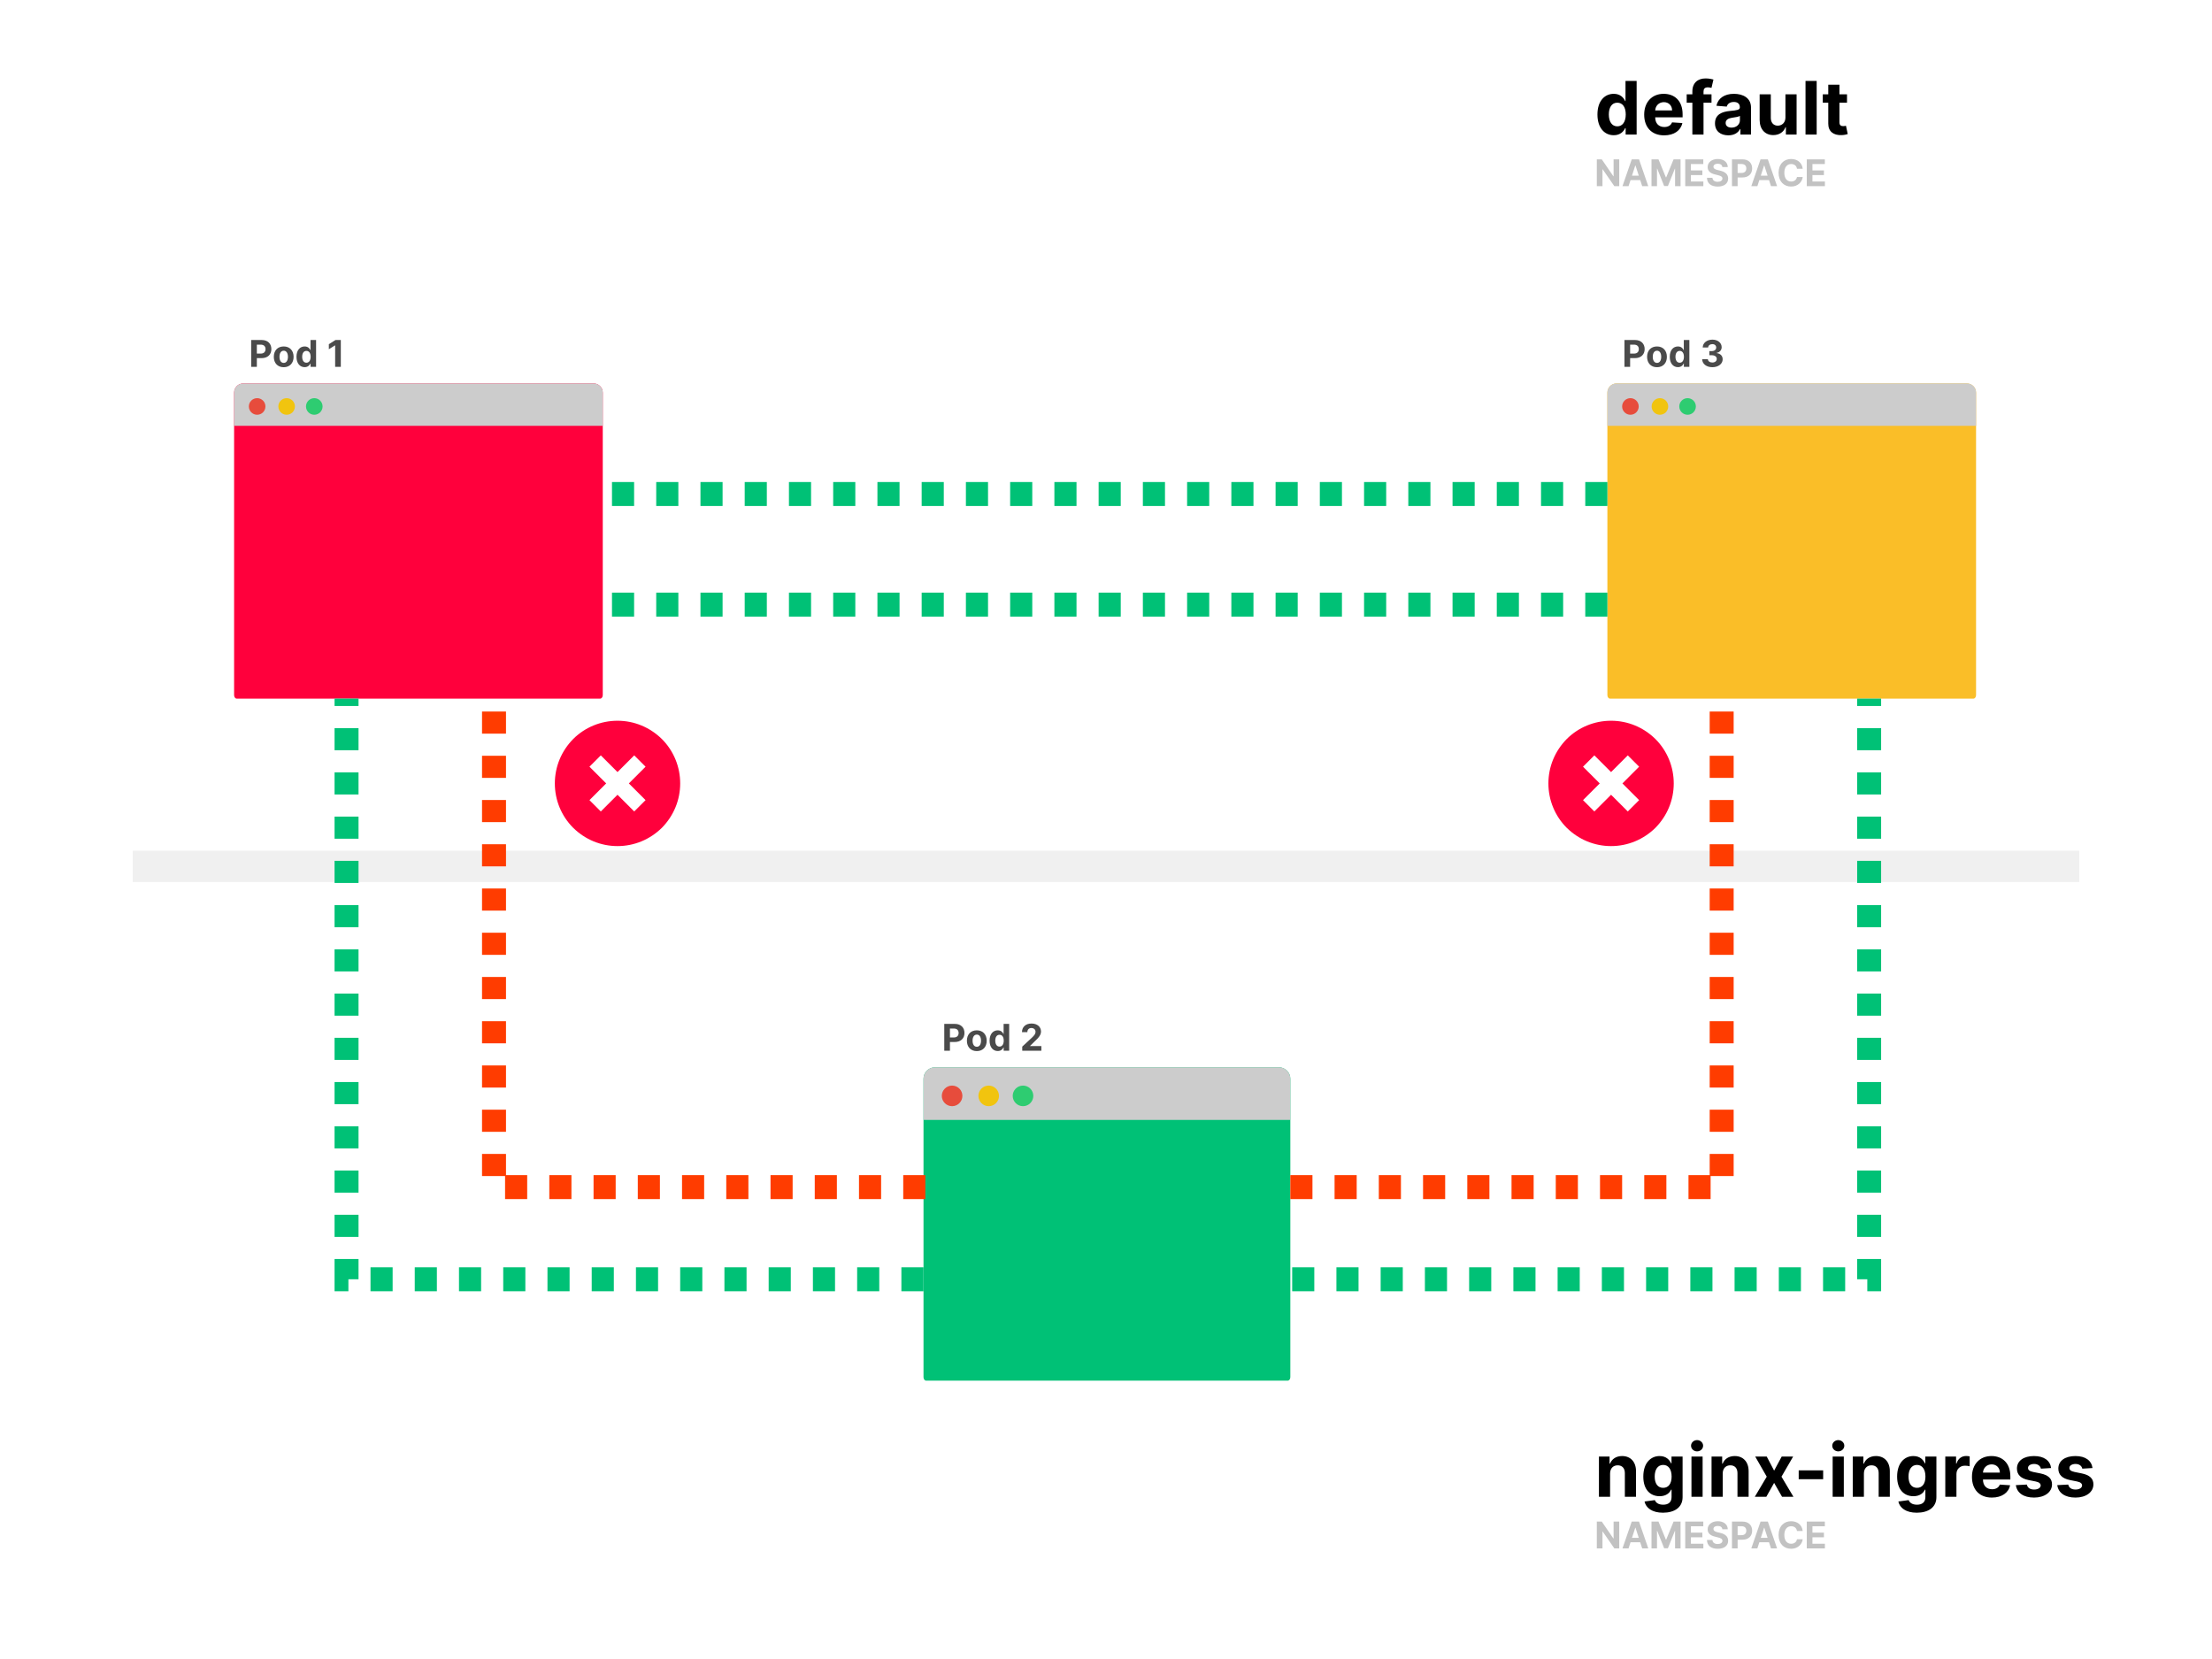 <svg width="1200" height="900" viewBox="0 0 1200 900" fill="none" xmlns="http://www.w3.org/2000/svg">
<rect width="1200" height="900" fill="white"/>
<path d="M512.264 570H515.339V565.284H517.925C521.27 565.284 523.216 563.288 523.216 560.384C523.216 557.493 521.305 555.455 518.003 555.455H512.264V570ZM515.339 562.82V557.969H517.413C519.189 557.969 520.048 558.935 520.048 560.384C520.048 561.825 519.189 562.82 517.428 562.82H515.339ZM529.91 570.213C533.219 570.213 535.279 567.947 535.279 564.588C535.279 561.207 533.219 558.949 529.91 558.949C526.6 558.949 524.54 561.207 524.54 564.588C524.54 567.947 526.6 570.213 529.91 570.213ZM529.924 567.869C528.397 567.869 527.616 566.47 527.616 564.567C527.616 562.663 528.397 561.257 529.924 561.257C531.423 561.257 532.204 562.663 532.204 564.567C532.204 566.47 531.423 567.869 529.924 567.869ZM541.266 570.178C543.028 570.178 543.944 569.162 544.363 568.253H544.491V570H547.474V555.455H544.455V560.923H544.363C543.958 560.036 543.085 558.949 541.259 558.949C538.866 558.949 536.842 560.81 536.842 564.56C536.842 568.21 538.781 570.178 541.266 570.178ZM542.225 567.77C540.741 567.77 539.931 566.449 539.931 564.545C539.931 562.656 540.727 561.357 542.225 561.357C543.695 561.357 544.519 562.599 544.519 564.545C544.519 566.491 543.681 567.77 542.225 567.77ZM554.562 570H564.931V567.486H558.823V567.386L560.947 565.305C563.937 562.578 564.739 561.214 564.739 559.56C564.739 557.038 562.68 555.256 559.562 555.256C556.508 555.256 554.413 557.081 554.42 559.936H557.339C557.332 558.544 558.212 557.692 559.54 557.692C560.819 557.692 561.771 558.487 561.771 559.766C561.771 560.923 561.06 561.719 559.739 562.99L554.562 567.784V570Z" fill="#4A4A4A"/>
<path fill-rule="evenodd" clip-rule="evenodd" d="M700 747.079C700 748.14 699.377 749 698.608 749H502.392C501.623 749 501 748.14 501 747.079V585.204C501 581.778 503.778 579 507.204 579H693.796C697.222 579 700 581.778 700 585.204V747.079Z" fill="#00C176"/>
<path d="M501 585.204C501 581.778 503.778 579 507.204 579H693.796C697.222 579 700 581.778 700 585.204V607.54H501V585.204Z" fill="#CCCCCC"/>
<path fill-rule="evenodd" clip-rule="evenodd" d="M522.095 594.511C522.095 597.595 519.595 600.095 516.511 600.095C513.427 600.095 510.927 597.595 510.927 594.511C510.927 591.426 513.427 588.927 516.511 588.927C519.595 588.927 522.095 591.426 522.095 594.511Z" fill="#E74C3C"/>
<path fill-rule="evenodd" clip-rule="evenodd" d="M541.949 594.511C541.949 597.595 539.449 600.095 536.365 600.095C533.281 600.095 530.781 597.595 530.781 594.511C530.781 591.426 533.281 588.927 536.365 588.927C539.449 588.927 541.949 591.426 541.949 594.511Z" fill="#F1C40F"/>
<path fill-rule="evenodd" clip-rule="evenodd" d="M560.562 594.511C560.562 597.595 558.062 600.095 554.978 600.095C551.894 600.095 549.394 597.595 549.394 594.511C549.394 591.426 551.894 588.927 554.978 588.927C558.062 588.927 560.562 591.426 560.562 594.511Z" fill="#2ECC71"/>
<path fill-rule="evenodd" clip-rule="evenodd" d="M327 377.068C327 378.135 326.374 379 325.601 379H128.399C127.626 379 127 378.135 127 377.068V213C127 210.239 129.239 208 132 208H322C324.761 208 327 210.239 327 213V377.068Z" fill="#FF003C"/>
<path d="M127 213C127 210.239 129.239 208 132 208H322C324.761 208 327 210.239 327 213V231H127V213Z" fill="#CCCCCC"/>
<path fill-rule="evenodd" clip-rule="evenodd" d="M144 220.5C144 222.986 141.986 225 139.5 225C137.014 225 135 222.986 135 220.5C135 218.014 137.014 216 139.5 216C141.986 216 144 218.014 144 220.5Z" fill="#E74C3C"/>
<path fill-rule="evenodd" clip-rule="evenodd" d="M160 220.5C160 222.986 157.986 225 155.5 225C153.014 225 151 222.986 151 220.5C151 218.014 153.014 216 155.5 216C157.986 216 160 218.014 160 220.5Z" fill="#F1C40F"/>
<path fill-rule="evenodd" clip-rule="evenodd" d="M175 220.5C175 222.986 172.986 225 170.5 225C168.014 225 166 222.986 166 220.5C166 218.014 168.014 216 170.5 216C172.986 216 175 218.014 175 220.5Z" fill="#2ECC71"/>
<path d="M136.264 199H139.339V194.284H141.925C145.27 194.284 147.216 192.288 147.216 189.384C147.216 186.493 145.305 184.455 142.003 184.455H136.264V199ZM139.339 191.82V186.969H141.413C143.189 186.969 144.048 187.935 144.048 189.384C144.048 190.825 143.189 191.82 141.428 191.82H139.339ZM153.91 199.213C157.219 199.213 159.279 196.947 159.279 193.588C159.279 190.207 157.219 187.949 153.91 187.949C150.6 187.949 148.54 190.207 148.54 193.588C148.54 196.947 150.6 199.213 153.91 199.213ZM153.924 196.869C152.397 196.869 151.616 195.47 151.616 193.567C151.616 191.663 152.397 190.257 153.924 190.257C155.423 190.257 156.204 191.663 156.204 193.567C156.204 195.47 155.423 196.869 153.924 196.869ZM165.266 199.178C167.028 199.178 167.944 198.162 168.363 197.253H168.491V199H171.474V184.455H168.455V189.923H168.363C167.958 189.036 167.085 187.949 165.259 187.949C162.866 187.949 160.842 189.81 160.842 193.56C160.842 197.21 162.781 199.178 165.266 199.178ZM166.225 196.77C164.741 196.77 163.931 195.449 163.931 193.545C163.931 191.656 164.727 190.357 166.225 190.357C167.695 190.357 168.519 191.599 168.519 193.545C168.519 195.491 167.681 196.77 166.225 196.77ZM184.89 184.455H181.999L178.398 186.734V189.462L181.729 187.374H181.815V199H184.89V184.455Z" fill="#4A4A4A"/>
<path fill-rule="evenodd" clip-rule="evenodd" d="M1072 377.068C1072 378.135 1071.37 379 1070.6 379H873.399C872.626 379 872 378.135 872 377.068V213C872 210.239 874.239 208 877 208H1067C1069.76 208 1072 210.239 1072 213V377.068Z" fill="#FABE28"/>
<path d="M872 213C872 210.239 874.239 208 877 208H1067C1069.76 208 1072 210.239 1072 213V231H872V213Z" fill="#CCCCCC"/>
<path fill-rule="evenodd" clip-rule="evenodd" d="M889 220.5C889 222.986 886.986 225 884.5 225C882.014 225 880 222.986 880 220.5C880 218.014 882.014 216 884.5 216C886.986 216 889 218.014 889 220.5Z" fill="#E74C3C"/>
<path fill-rule="evenodd" clip-rule="evenodd" d="M905 220.5C905 222.986 902.986 225 900.5 225C898.014 225 896 222.986 896 220.5C896 218.014 898.014 216 900.5 216C902.986 216 905 218.014 905 220.5Z" fill="#F1C40F"/>
<path fill-rule="evenodd" clip-rule="evenodd" d="M920 220.5C920 222.986 917.986 225 915.5 225C913.014 225 911 222.986 911 220.5C911 218.014 913.014 216 915.5 216C917.986 216 920 218.014 920 220.5Z" fill="#2ECC71"/>
<path d="M881.264 199H884.339V194.284H886.925C890.27 194.284 892.216 192.288 892.216 189.384C892.216 186.493 890.305 184.455 887.003 184.455H881.264V199ZM884.339 191.82V186.969H886.413C888.189 186.969 889.048 187.935 889.048 189.384C889.048 190.825 888.189 191.82 886.428 191.82H884.339ZM898.91 199.213C902.219 199.213 904.279 196.947 904.279 193.588C904.279 190.207 902.219 187.949 898.91 187.949C895.6 187.949 893.54 190.207 893.54 193.588C893.54 196.947 895.6 199.213 898.91 199.213ZM898.924 196.869C897.397 196.869 896.616 195.47 896.616 193.567C896.616 191.663 897.397 190.257 898.924 190.257C900.423 190.257 901.204 191.663 901.204 193.567C901.204 195.47 900.423 196.869 898.924 196.869ZM910.266 199.178C912.028 199.178 912.944 198.162 913.363 197.253H913.491V199H916.474V184.455H913.455V189.923H913.363C912.958 189.036 912.085 187.949 910.259 187.949C907.866 187.949 905.842 189.81 905.842 193.56C905.842 197.21 907.781 199.178 910.266 199.178ZM911.225 196.77C909.741 196.77 908.931 195.449 908.931 193.545C908.931 191.656 909.727 190.357 911.225 190.357C912.695 190.357 913.519 191.599 913.519 193.545C913.519 195.491 912.681 196.77 911.225 196.77ZM928.938 199.199C932.205 199.199 934.542 197.402 934.535 194.916C934.542 193.105 933.391 191.812 931.254 191.543V191.429C932.88 191.138 934.002 189.987 933.995 188.354C934.002 186.06 931.992 184.256 928.981 184.256C925.998 184.256 923.754 186.003 923.711 188.517H926.658C926.694 187.409 927.71 186.692 928.967 186.692C930.21 186.692 931.04 187.445 931.033 188.538C931.04 189.682 930.067 190.456 928.668 190.456H927.312V192.714H928.668C930.316 192.714 931.346 193.538 931.339 194.71C931.346 195.868 930.352 196.663 928.945 196.663C927.589 196.663 926.573 195.953 926.516 194.888H923.42C923.469 197.43 925.742 199.199 928.938 199.199Z" fill="#4A4A4A"/>
<path d="M72 470H1128" stroke="#F0F0F0" stroke-width="17"/>
<path d="M501 694H188V379" stroke="#00C176" stroke-width="13" stroke-dasharray="12"/>
<path d="M502 644H268V379" stroke="#FF3C00" stroke-width="13" stroke-dasharray="12"/>
<path d="M701 694H1014V379" stroke="#00C176" stroke-width="13" stroke-dasharray="12"/>
<path d="M700 644H934V379" stroke="#FF3C00" stroke-width="13" stroke-dasharray="12"/>
<path d="M872 268H327" stroke="#00C176" stroke-width="13" stroke-dasharray="12"/>
<path d="M872 328H327" stroke="#00C176" stroke-width="13" stroke-dasharray="12"/>
<path d="M873.466 799.386C873.48 796.574 875.156 794.926 877.599 794.926C880.028 794.926 881.491 796.517 881.477 799.188V812H887.528V798.108C887.528 793.023 884.545 789.898 880 789.898C876.761 789.898 874.418 791.489 873.438 794.031H873.182V790.182H867.415V812H873.466V799.386ZM902.127 820.636C908.363 820.636 912.795 817.795 912.795 812.213V790.182H906.786V793.847H906.559C905.749 792.071 903.974 789.898 900.323 789.898C895.536 789.898 891.488 793.619 891.488 801.048C891.488 808.307 895.423 811.688 900.337 811.688C903.817 811.688 905.763 809.94 906.559 808.136H906.815V812.128C906.815 815.125 904.897 816.29 902.269 816.29C899.599 816.29 898.249 815.125 897.752 813.804L892.156 814.557C892.88 817.994 896.246 820.636 902.127 820.636ZM902.255 807.142C899.286 807.142 897.667 804.784 897.667 801.02C897.667 797.312 899.258 794.713 902.255 794.713C905.195 794.713 906.843 797.199 906.843 801.02C906.843 804.869 905.167 807.142 902.255 807.142ZM917.61 812H923.661V790.182H917.61V812ZM920.65 787.369C922.454 787.369 923.931 785.991 923.931 784.301C923.931 782.625 922.454 781.247 920.65 781.247C918.86 781.247 917.383 782.625 917.383 784.301C917.383 785.991 918.86 787.369 920.65 787.369ZM934.56 799.386C934.574 796.574 936.25 794.926 938.693 794.926C941.122 794.926 942.585 796.517 942.571 799.188V812H948.622V798.108C948.622 793.023 945.639 789.898 941.094 789.898C937.855 789.898 935.511 791.489 934.531 794.031H934.276V790.182H928.509V812H934.56V799.386ZM958.448 790.182H952.198L958.448 801.091L951.971 812H958.221L962.454 804.457L966.758 812H972.937L966.445 801.091L972.766 790.182H966.559L962.454 797.81L958.448 790.182ZM989.055 797.653H975.788V802.455H989.055V797.653ZM994.212 812H1000.26V790.182H994.212V812ZM997.251 787.369C999.055 787.369 1000.53 785.991 1000.53 784.301C1000.53 782.625 999.055 781.247 997.251 781.247C995.462 781.247 993.984 782.625 993.984 784.301C993.984 785.991 995.462 787.369 997.251 787.369ZM1011.16 799.386C1011.18 796.574 1012.85 794.926 1015.29 794.926C1017.72 794.926 1019.19 796.517 1019.17 799.188V812H1025.22V798.108C1025.22 793.023 1022.24 789.898 1017.7 789.898C1014.46 789.898 1012.11 791.489 1011.13 794.031H1010.88V790.182H1005.11V812H1011.16V799.386ZM1039.82 820.636C1046.06 820.636 1050.49 817.795 1050.49 812.213V790.182H1044.48V793.847H1044.25C1043.44 792.071 1041.67 789.898 1038.02 789.898C1033.23 789.898 1029.18 793.619 1029.18 801.048C1029.18 808.307 1033.12 811.688 1038.03 811.688C1041.51 811.688 1043.46 809.94 1044.25 808.136H1044.51V812.128C1044.51 815.125 1042.59 816.29 1039.96 816.29C1037.29 816.29 1035.94 815.125 1035.45 813.804L1029.85 814.557C1030.58 817.994 1033.94 820.636 1039.82 820.636ZM1039.95 807.142C1036.98 807.142 1035.36 804.784 1035.36 801.02C1035.36 797.312 1036.95 794.713 1039.95 794.713C1042.89 794.713 1044.54 797.199 1044.54 801.02C1044.54 804.869 1042.86 807.142 1039.95 807.142ZM1055.31 812H1061.36V799.656C1061.36 796.972 1063.32 795.125 1065.99 795.125C1066.83 795.125 1067.98 795.267 1068.54 795.452V790.082C1068 789.955 1067.25 789.869 1066.64 789.869C1064.2 789.869 1062.19 791.29 1061.4 793.989H1061.17V790.182H1055.31V812ZM1080.6 812.426C1086 812.426 1089.63 809.798 1090.49 805.75L1084.89 805.381C1084.28 807.043 1082.72 807.909 1080.7 807.909C1077.67 807.909 1075.76 805.906 1075.76 802.653V802.639H1090.61V800.977C1090.61 793.562 1086.13 789.898 1080.36 789.898C1073.94 789.898 1069.78 794.457 1069.78 801.19C1069.78 808.108 1073.88 812.426 1080.6 812.426ZM1075.76 798.889C1075.88 796.403 1077.77 794.415 1080.46 794.415C1083.09 794.415 1084.9 796.29 1084.92 798.889H1075.76ZM1112.72 796.403C1112.18 792.384 1108.94 789.898 1103.43 789.898C1097.84 789.898 1094.17 792.483 1094.18 796.688C1094.17 799.955 1096.23 802.071 1100.49 802.923L1104.26 803.676C1106.17 804.06 1107.03 804.756 1107.06 805.849C1107.03 807.142 1105.63 808.065 1103.51 808.065C1101.35 808.065 1099.92 807.142 1099.55 805.366L1093.6 805.679C1094.17 809.855 1097.72 812.426 1103.5 812.426C1109.15 812.426 1113.2 809.543 1113.21 805.239C1113.2 802.085 1111.14 800.196 1106.91 799.33L1102.96 798.534C1100.93 798.094 1100.17 797.398 1100.19 796.347C1100.17 795.04 1101.65 794.188 1103.53 794.188C1105.63 794.188 1106.88 795.338 1107.18 796.744L1112.72 796.403ZM1135.18 796.403C1134.64 792.384 1131.4 789.898 1125.89 789.898C1120.31 789.898 1116.63 792.483 1116.64 796.688C1116.63 799.955 1118.69 802.071 1122.95 802.923L1126.73 803.676C1128.63 804.06 1129.5 804.756 1129.52 805.849C1129.5 807.142 1128.09 808.065 1125.97 808.065C1123.81 808.065 1122.38 807.142 1122.01 805.366L1116.06 805.679C1116.63 809.855 1120.18 812.426 1125.96 812.426C1131.61 812.426 1135.66 809.543 1135.67 805.239C1135.66 802.085 1133.6 800.196 1129.37 799.33L1125.42 798.534C1123.39 798.094 1122.63 797.398 1122.65 796.347C1122.63 795.04 1124.11 794.188 1125.99 794.188C1128.09 794.188 1129.34 795.338 1129.64 796.744L1135.18 796.403Z" fill="black"/>
<path d="M878.43 825.455H875.369V834.602H875.241L868.963 825.455H866.264V840H869.339V830.845H869.446L875.774 840H878.43V825.455ZM883.478 840L884.558 836.683H889.806L890.886 840H894.181L889.167 825.455H885.204L880.183 840H883.478ZM885.339 834.283L887.129 828.778H887.243L889.032 834.283H885.339ZM895.932 825.455V840H898.915V830.497H899.036L902.8 839.929H904.831L908.596 830.533H908.716V840H911.699V825.455H907.907L903.901 835.227H903.73L899.725 825.455H895.932ZM914.233 840H924.062V837.464H917.308V833.991H923.53V831.456H917.308V827.99H924.034V825.455H914.233V840ZM934.37 829.638H937.317C937.275 827.045 935.144 825.256 931.905 825.256C928.716 825.256 926.38 827.017 926.394 829.659C926.387 831.804 927.9 833.033 930.357 833.622L931.941 834.02C933.525 834.403 934.405 834.858 934.412 835.838C934.405 836.903 933.397 837.628 931.834 837.628C930.236 837.628 929.086 836.889 928.986 835.433H926.01C926.088 838.58 928.34 840.206 931.87 840.206C935.421 840.206 937.509 838.509 937.516 835.845C937.509 833.423 935.684 832.138 933.155 831.57L931.848 831.257C930.584 830.966 929.526 830.497 929.547 829.453C929.547 828.516 930.378 827.827 931.884 827.827C933.354 827.827 934.256 828.494 934.37 829.638ZM939.585 840H942.66V835.284H945.245C948.59 835.284 950.536 833.288 950.536 830.384C950.536 827.493 948.626 825.455 945.323 825.455H939.585V840ZM942.66 832.82V827.969H944.734C946.509 827.969 947.369 828.935 947.369 830.384C947.369 831.825 946.509 832.82 944.748 832.82H942.66ZM953.361 840L954.441 836.683H959.689L960.769 840H964.064L959.05 825.455H955.087L950.066 840H953.361ZM955.222 834.283L957.012 828.778H957.125L958.915 834.283H955.222ZM977.965 830.547C977.56 827.188 975.018 825.256 971.651 825.256C967.809 825.256 964.876 827.969 964.876 832.727C964.876 837.472 967.759 840.199 971.651 840.199C975.38 840.199 977.631 837.72 977.965 835.043L974.854 835.028C974.563 836.584 973.342 837.479 971.701 837.479C969.492 837.479 967.994 835.838 967.994 832.727C967.994 829.702 969.471 827.976 971.722 827.976C973.406 827.976 974.62 828.949 974.854 830.547H977.965ZM980.17 840H990V837.464H983.246V833.991H989.467V831.456H983.246V827.99H989.972V825.455H980.17V840Z" fill="#C2C2C2"/>
<path d="M875.455 73.355C878.977 73.355 880.81 71.324 881.648 69.506H881.903V73H887.869V43.909H881.832V54.847H881.648C880.838 53.071 879.091 50.898 875.44 50.898C870.653 50.898 866.605 54.619 866.605 62.119C866.605 69.421 870.483 73.355 875.455 73.355ZM877.372 68.54C874.403 68.54 872.784 65.898 872.784 62.091C872.784 58.312 874.375 55.713 877.372 55.713C880.312 55.713 881.96 58.199 881.96 62.091C881.96 65.983 880.284 68.54 877.372 68.54ZM902.788 73.426C908.185 73.426 911.822 70.798 912.674 66.75L907.077 66.381C906.467 68.043 904.904 68.909 902.887 68.909C899.862 68.909 897.944 66.906 897.944 63.653V63.639H912.802V61.977C912.802 54.562 908.313 50.898 902.546 50.898C896.126 50.898 891.964 55.457 891.964 62.19C891.964 69.108 896.069 73.426 902.788 73.426ZM897.944 59.889C898.072 57.403 899.961 55.415 902.646 55.415C905.273 55.415 907.092 57.29 907.106 59.889H897.944ZM928.484 51.182H924.151V49.719C924.151 48.242 924.748 47.375 926.523 47.375C927.248 47.375 927.987 47.531 928.469 47.688L929.535 43.142C928.782 42.915 927.12 42.545 925.259 42.545C921.154 42.545 918.1 44.861 918.1 49.605V51.182H915.018V55.727H918.1V73H924.151V55.727H928.484V51.182ZM937.621 73.412C940.845 73.412 942.933 72.006 943.999 69.974H944.169V73H949.908V58.284C949.908 53.085 945.504 50.898 940.646 50.898C935.419 50.898 931.982 53.398 931.143 57.375L936.74 57.83C937.152 56.381 938.445 55.315 940.618 55.315C942.678 55.315 943.857 56.352 943.857 58.142V58.227C943.857 59.633 942.365 59.818 938.572 60.188C934.254 60.585 930.376 62.034 930.376 66.906C930.376 71.224 933.459 73.412 937.621 73.412ZM939.354 69.236C937.493 69.236 936.158 68.369 936.158 66.707C936.158 65.003 937.564 64.165 939.695 63.867C941.016 63.682 943.175 63.369 943.899 62.886V65.202C943.899 67.489 942.01 69.236 939.354 69.236ZM968.594 63.71C968.608 66.636 966.605 68.171 964.432 68.171C962.145 68.171 960.668 66.565 960.653 63.994V51.182H954.602V65.074C954.616 70.173 957.599 73.284 961.989 73.284C965.27 73.284 967.628 71.594 968.608 69.037H968.835V73H974.645V51.182H968.594V63.71ZM985.536 43.909H979.485V73H985.536V43.909ZM1001.99 51.182H997.884V45.955H991.832V51.182H988.849V55.727H991.832V67.091C991.804 71.367 994.716 73.483 999.105 73.298C1000.67 73.242 1001.78 72.929 1002.39 72.73L1001.43 68.227C1001.14 68.284 1000.5 68.426 999.929 68.426C998.722 68.426 997.884 67.972 997.884 66.296V55.727H1001.99V51.182Z" fill="black"/>
<path d="M878.43 86.454H875.369V95.602H875.241L868.963 86.454H866.264V101H869.339V91.845H869.446L875.774 101H878.43V86.454ZM883.478 101L884.558 97.683H889.806L890.886 101H894.181L889.167 86.454H885.204L880.183 101H883.478ZM885.339 95.283L887.129 89.778H887.243L889.032 95.283H885.339ZM895.932 86.454V101H898.915V91.497H899.036L902.8 100.929H904.831L908.596 91.533H908.716V101H911.699V86.454H907.907L903.901 96.227H903.73L899.725 86.454H895.932ZM914.233 101H924.062V98.465H917.308V94.992H923.53V92.456H917.308V88.99H924.034V86.454H914.233V101ZM934.37 90.638H937.317C937.275 88.046 935.144 86.256 931.905 86.256C928.716 86.256 926.38 88.017 926.394 90.659C926.387 92.804 927.9 94.033 930.357 94.622L931.941 95.02C933.525 95.403 934.405 95.858 934.412 96.838C934.405 97.903 933.397 98.628 931.834 98.628C930.236 98.628 929.086 97.889 928.986 96.433H926.01C926.088 99.579 928.34 101.206 931.87 101.206C935.421 101.206 937.509 99.508 937.516 96.845C937.509 94.423 935.684 93.138 933.155 92.57L931.848 92.257C930.584 91.966 929.526 91.497 929.547 90.453C929.547 89.516 930.378 88.827 931.884 88.827C933.354 88.827 934.256 89.494 934.37 90.638ZM939.585 101H942.66V96.284H945.245C948.59 96.284 950.536 94.288 950.536 91.383C950.536 88.493 948.626 86.454 945.323 86.454H939.585V101ZM942.66 93.82V88.969H944.734C946.509 88.969 947.369 89.935 947.369 91.383C947.369 92.825 946.509 93.82 944.748 93.82H942.66ZM953.361 101L954.441 97.683H959.689L960.769 101H964.064L959.05 86.454H955.087L950.066 101H953.361ZM955.222 95.283L957.012 89.778H957.125L958.915 95.283H955.222ZM977.965 91.547C977.56 88.188 975.018 86.256 971.651 86.256C967.809 86.256 964.876 88.969 964.876 93.727C964.876 98.472 967.759 101.199 971.651 101.199C975.38 101.199 977.631 98.72 977.965 96.043L974.854 96.028C974.563 97.584 973.342 98.479 971.701 98.479C969.492 98.479 967.994 96.838 967.994 93.727C967.994 90.702 969.471 88.976 971.722 88.976C973.406 88.976 974.62 89.949 974.854 91.547H977.965ZM980.17 101H990V98.465H983.246V94.992H989.467V92.456H983.246V88.99H989.972V86.454H980.17V101Z" fill="#C2C2C2"/>
<circle cx="335" cy="425" r="26" fill="white"/>
<path fill-rule="evenodd" clip-rule="evenodd" d="M335 391C344.067 391 352.594 394.562 359.071 400.93C365.439 407.298 369 415.933 369 425C369 434.067 365.439 442.594 359.071 449.07C352.594 455.439 344.067 459 335 459C325.933 459 317.406 455.439 310.93 449.07C304.562 442.701 301 434.067 301 425C301 415.933 304.562 407.406 310.93 400.93C317.299 394.562 325.933 391 335 391ZM344.067 440.219L350.219 434.067L341.153 425L350.219 415.933L344.067 409.781L335 418.848L325.933 409.781L319.781 415.933L328.848 425L319.781 434.067L325.933 440.219L335 431.152L344.067 440.219Z" fill="#FF003C"/>
<circle cx="874" cy="425" r="26" fill="white"/>
<path fill-rule="evenodd" clip-rule="evenodd" d="M874 391C883.067 391 891.594 394.562 898.071 400.93C904.439 407.298 908 415.933 908 425C908 434.067 904.439 442.594 898.071 449.07C891.594 455.439 883.067 459 874 459C864.933 459 856.406 455.439 849.93 449.07C843.562 442.701 840 434.067 840 425C840 415.933 843.562 407.406 849.93 400.93C856.299 394.562 864.933 391 874 391ZM883.067 440.219L889.219 434.067L880.153 425L889.219 415.933L883.067 409.781L874 418.848L864.933 409.781L858.781 415.933L867.848 425L858.781 434.067L864.933 440.219L874 431.152L883.067 440.219Z" fill="#FF003C"/>
</svg>
